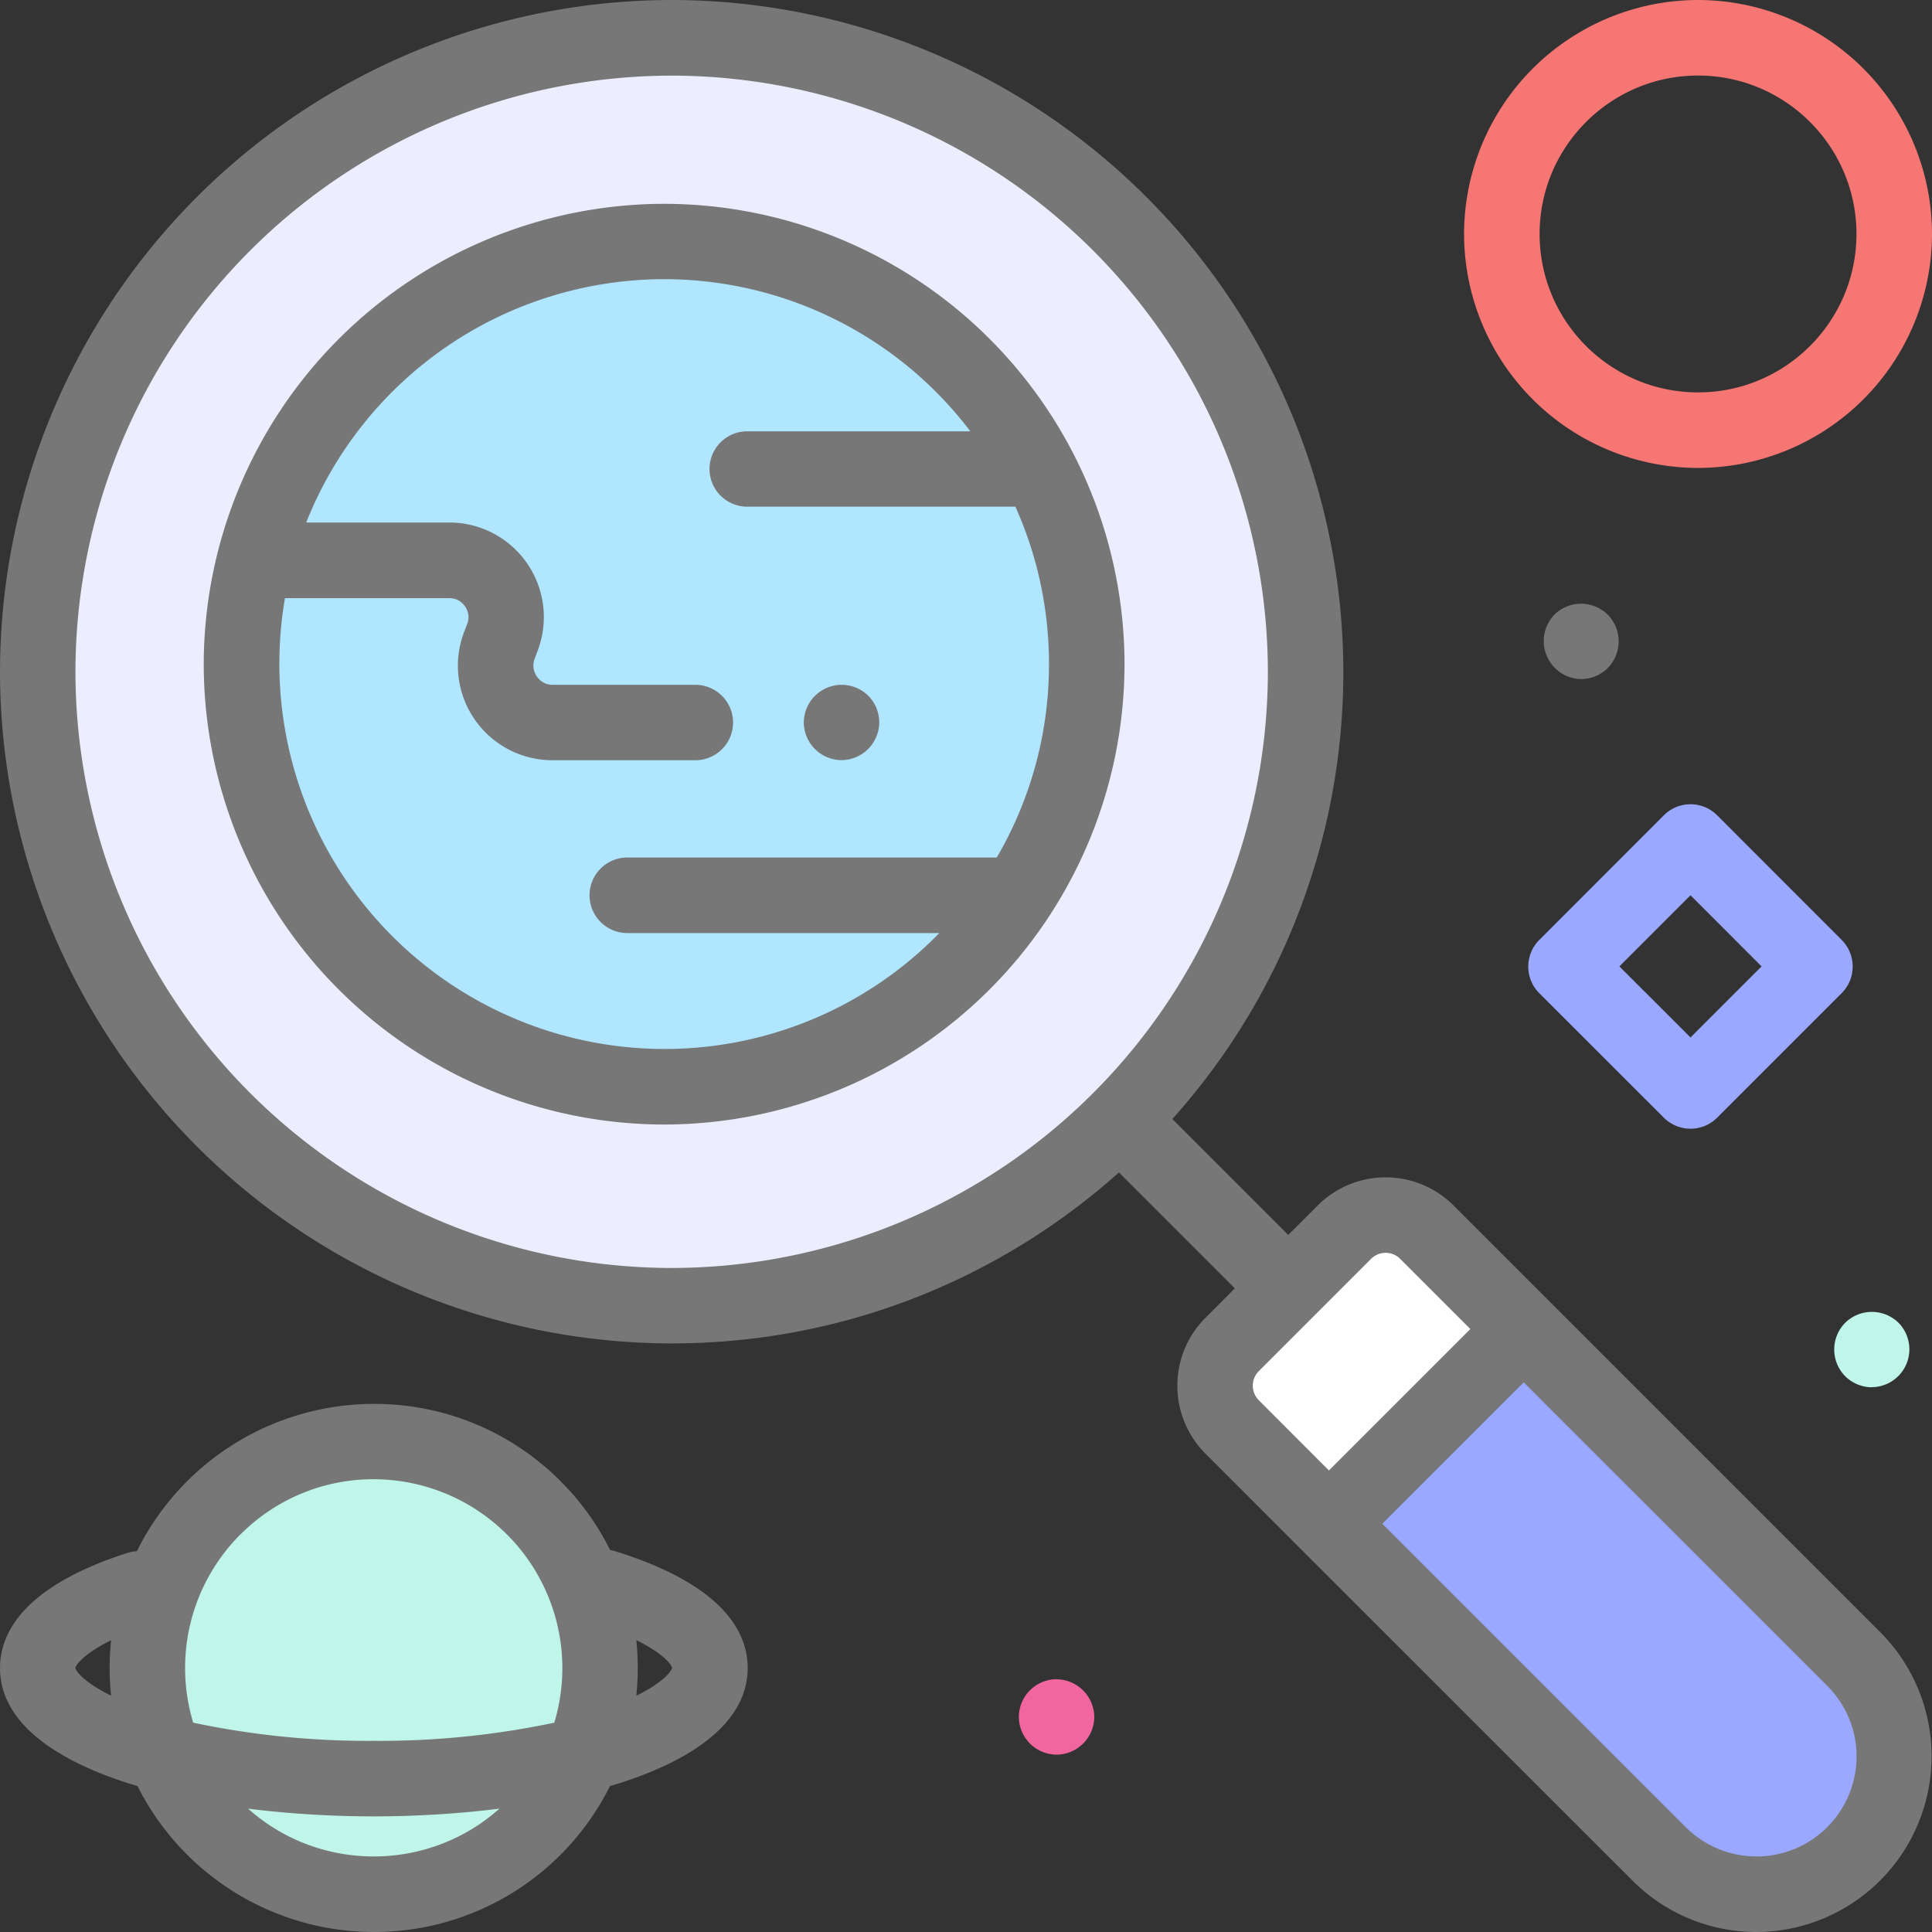<svg height="20" viewBox="0 0 20 20" width="20" xmlns="http://www.w3.org/2000/svg"><rect x="0" y="0" width="20" height="20" fill="#333333" stroke="none"/><g fill="none" fill-rule="evenodd"><circle cx="6.953" cy="6.954" fill="#eceeff" r="6.563"/><path d="m19.192 19.192a1.426 1.426 0 0 1 -2.017 0l-4.42-4.42a.605.605 0 0 1 0-.855l1.161-1.16a.605.605 0 0 1 .856 0l4.42 4.419c.557.557.557 1.46 0 2.016z" fill="#9aa9ff"/><path d="m15.774 13.758-1.002-1.002a.605.605 0 0 0 -.856 0l-1.16 1.16a.605.605 0 0 0 0 .857l1.001 1.001z" fill="#fff"/><circle cx="6.875" cy="6.875" fill="#b0e6ff" r="4.375"/><circle cx="3.87" cy="17.266" fill="#bff6e9" r="2.344"/><g fill-rule="nonzero"><path d="m6.875 2.11a4.774 4.774 0 0 0 -4.766 4.765 4.771 4.771 0 0 0 4.766 4.766 4.771 4.771 0 0 0 4.766-4.766 4.771 4.771 0 0 0 -4.766-4.765zm3.444 6.767h-3.825a.39.39 0 1 0 0 .782h3.23a3.972 3.972 0 0 1 -2.849 1.2 3.989 3.989 0 0 1 -3.925-4.667h1.7c.092 0 .143.054.165.087.022.032.054.099.02.184l-.027.07a.979.979 0 0 0 .912 1.337h1.478a.39.39 0 1 0 0-.781h-1.478a.194.194 0 0 1 -.164-.089.194.194 0 0 1 -.02-.184l.026-.07a.979.979 0 0 0 -.911-1.337h-1.481a3.99 3.99 0 0 1 3.705-2.519 3.98 3.98 0 0 1 3.17 1.575h-2.31a.39.39 0 1 0 0 .78h2.776c.224.498.348 1.05.348 1.63a3.96 3.96 0 0 1 -.54 2.001z" fill="#777"/><path d="m18.641 16.073-.552.552.827.827c.195.196.303.455.303.732a1.036 1.036 0 0 1 -1.767.732l-3.142-3.142 1.464-1.464.248.249 2.067 2.066.552-.552-2.085-2.085-1.508-1.508a.99.99 0 0 0 -.704-.292.99.99 0 0 0 -.704.292l-.304.304-1.2-1.2a6.925 6.925 0 0 0 1.77-4.63 6.961 6.961 0 0 0 -6.953-6.954 6.961 6.961 0 0 0 -6.953 6.954 6.961 6.961 0 0 0 6.953 6.953c1.777 0 3.4-.67 4.63-1.77l1.2 1.2-.303.304a.99.99 0 0 0 -.292.704.99.99 0 0 0 .292.704l1 1.001 3.42 3.418c.353.354.818.532 1.284.532a1.819 1.819 0 0 0 1.284-3.1zm-17.86-9.12a6.179 6.179 0 0 1 6.172-6.17 6.179 6.179 0 0 1 6.172 6.172 6.179 6.179 0 0 1 -6.172 6.171 6.179 6.179 0 0 1 -6.172-6.172zm12.188 7.392c0-.058.022-.111.063-.152l1.16-1.16a.213.213 0 0 1 .304 0l.725.725-1.464 1.464-.725-.726a.213.213 0 0 1 -.063-.151zm-6.605 1.712a.394.394 0 0 0 -.048-.011 2.721 2.721 0 0 0 -.513-.713 2.717 2.717 0 0 0 -1.933-.8 2.739 2.739 0 0 0 -2.453 1.525.39.39 0 0 0 -.096.017c-1.092.35-1.321.841-1.321 1.191 0 .572.589.975 1.424 1.224a2.74 2.74 0 0 0 2.446 1.51 2.726 2.726 0 0 0 2.444-1.51c.837-.248 1.426-.652 1.426-1.224 0-.358-.239-.858-1.376-1.209zm-3.875-.172a1.94 1.94 0 0 1 1.38-.572 1.955 1.955 0 0 1 1.869 2.52 8.715 8.715 0 0 1 -1.868.188 8.715 8.715 0 0 1 -1.87-.188 1.955 1.955 0 0 1 .488-1.948zm-1.709 1.382c.004-.03.087-.148.37-.287a2.78 2.78 0 0 0 0 .573c-.283-.138-.366-.257-.37-.286zm1.788 1.456c.423.053.866.08 1.3.08.436 0 .879-.027 1.302-.08-.739.66-1.863.66-2.602 0zm4.019-1.169c.02-.191.02-.384 0-.575.282.138.367.257.37.287-.003.03-.087.149-.37.288z" fill="#777"/><path d="m17.578 4.844a2.425 2.425 0 0 0 2.422-2.422 2.425 2.425 0 0 0 -2.422-2.422 2.425 2.425 0 0 0 -2.422 2.422 2.425 2.425 0 0 0 2.422 2.422zm0-4.062c.905 0 1.64.736 1.64 1.64 0 .905-.735 1.64-1.64 1.64s-1.64-.735-1.64-1.64c0-.904.735-1.64 1.64-1.64z" fill="#f57673"/><path d="m19.065 9.73-1.289-1.29a.39.39 0 0 0 -.552 0l-1.289 1.29a.39.39 0 0 0 0 .552l1.289 1.288a.39.39 0 0 0 .552 0l1.288-1.288a.39.39 0 0 0 0-.553zm-1.565 1.01-.736-.736.736-.736.736.736z" fill="#9aa9ff"/></g><path d="m8.988 7.202a.392.392 0 0 0 -.667.277.393.393 0 0 0 .391.39.394.394 0 0 0 .39-.39.393.393 0 0 0 -.114-.277z" fill="#777"/><path d="m10.938 17.383a.393.393 0 0 0 -.391.39.393.393 0 0 0 .39.391.393.393 0 0 0 .391-.39.394.394 0 0 0 -.39-.39z" fill="#f266a0"/><path d="m16.643 6.916a.394.394 0 0 0 0-.553.393.393 0 0 0 -.552 0 .394.394 0 0 0 .276.667.394.394 0 0 0 .276-.114z" fill="#777"/><path d="m19.378 14.36a.392.392 0 0 0 .276-.666.394.394 0 0 0 -.553 0 .393.393 0 0 0 0 .552.394.394 0 0 0 .277.115z" fill="#bff6e9"/></g></svg>